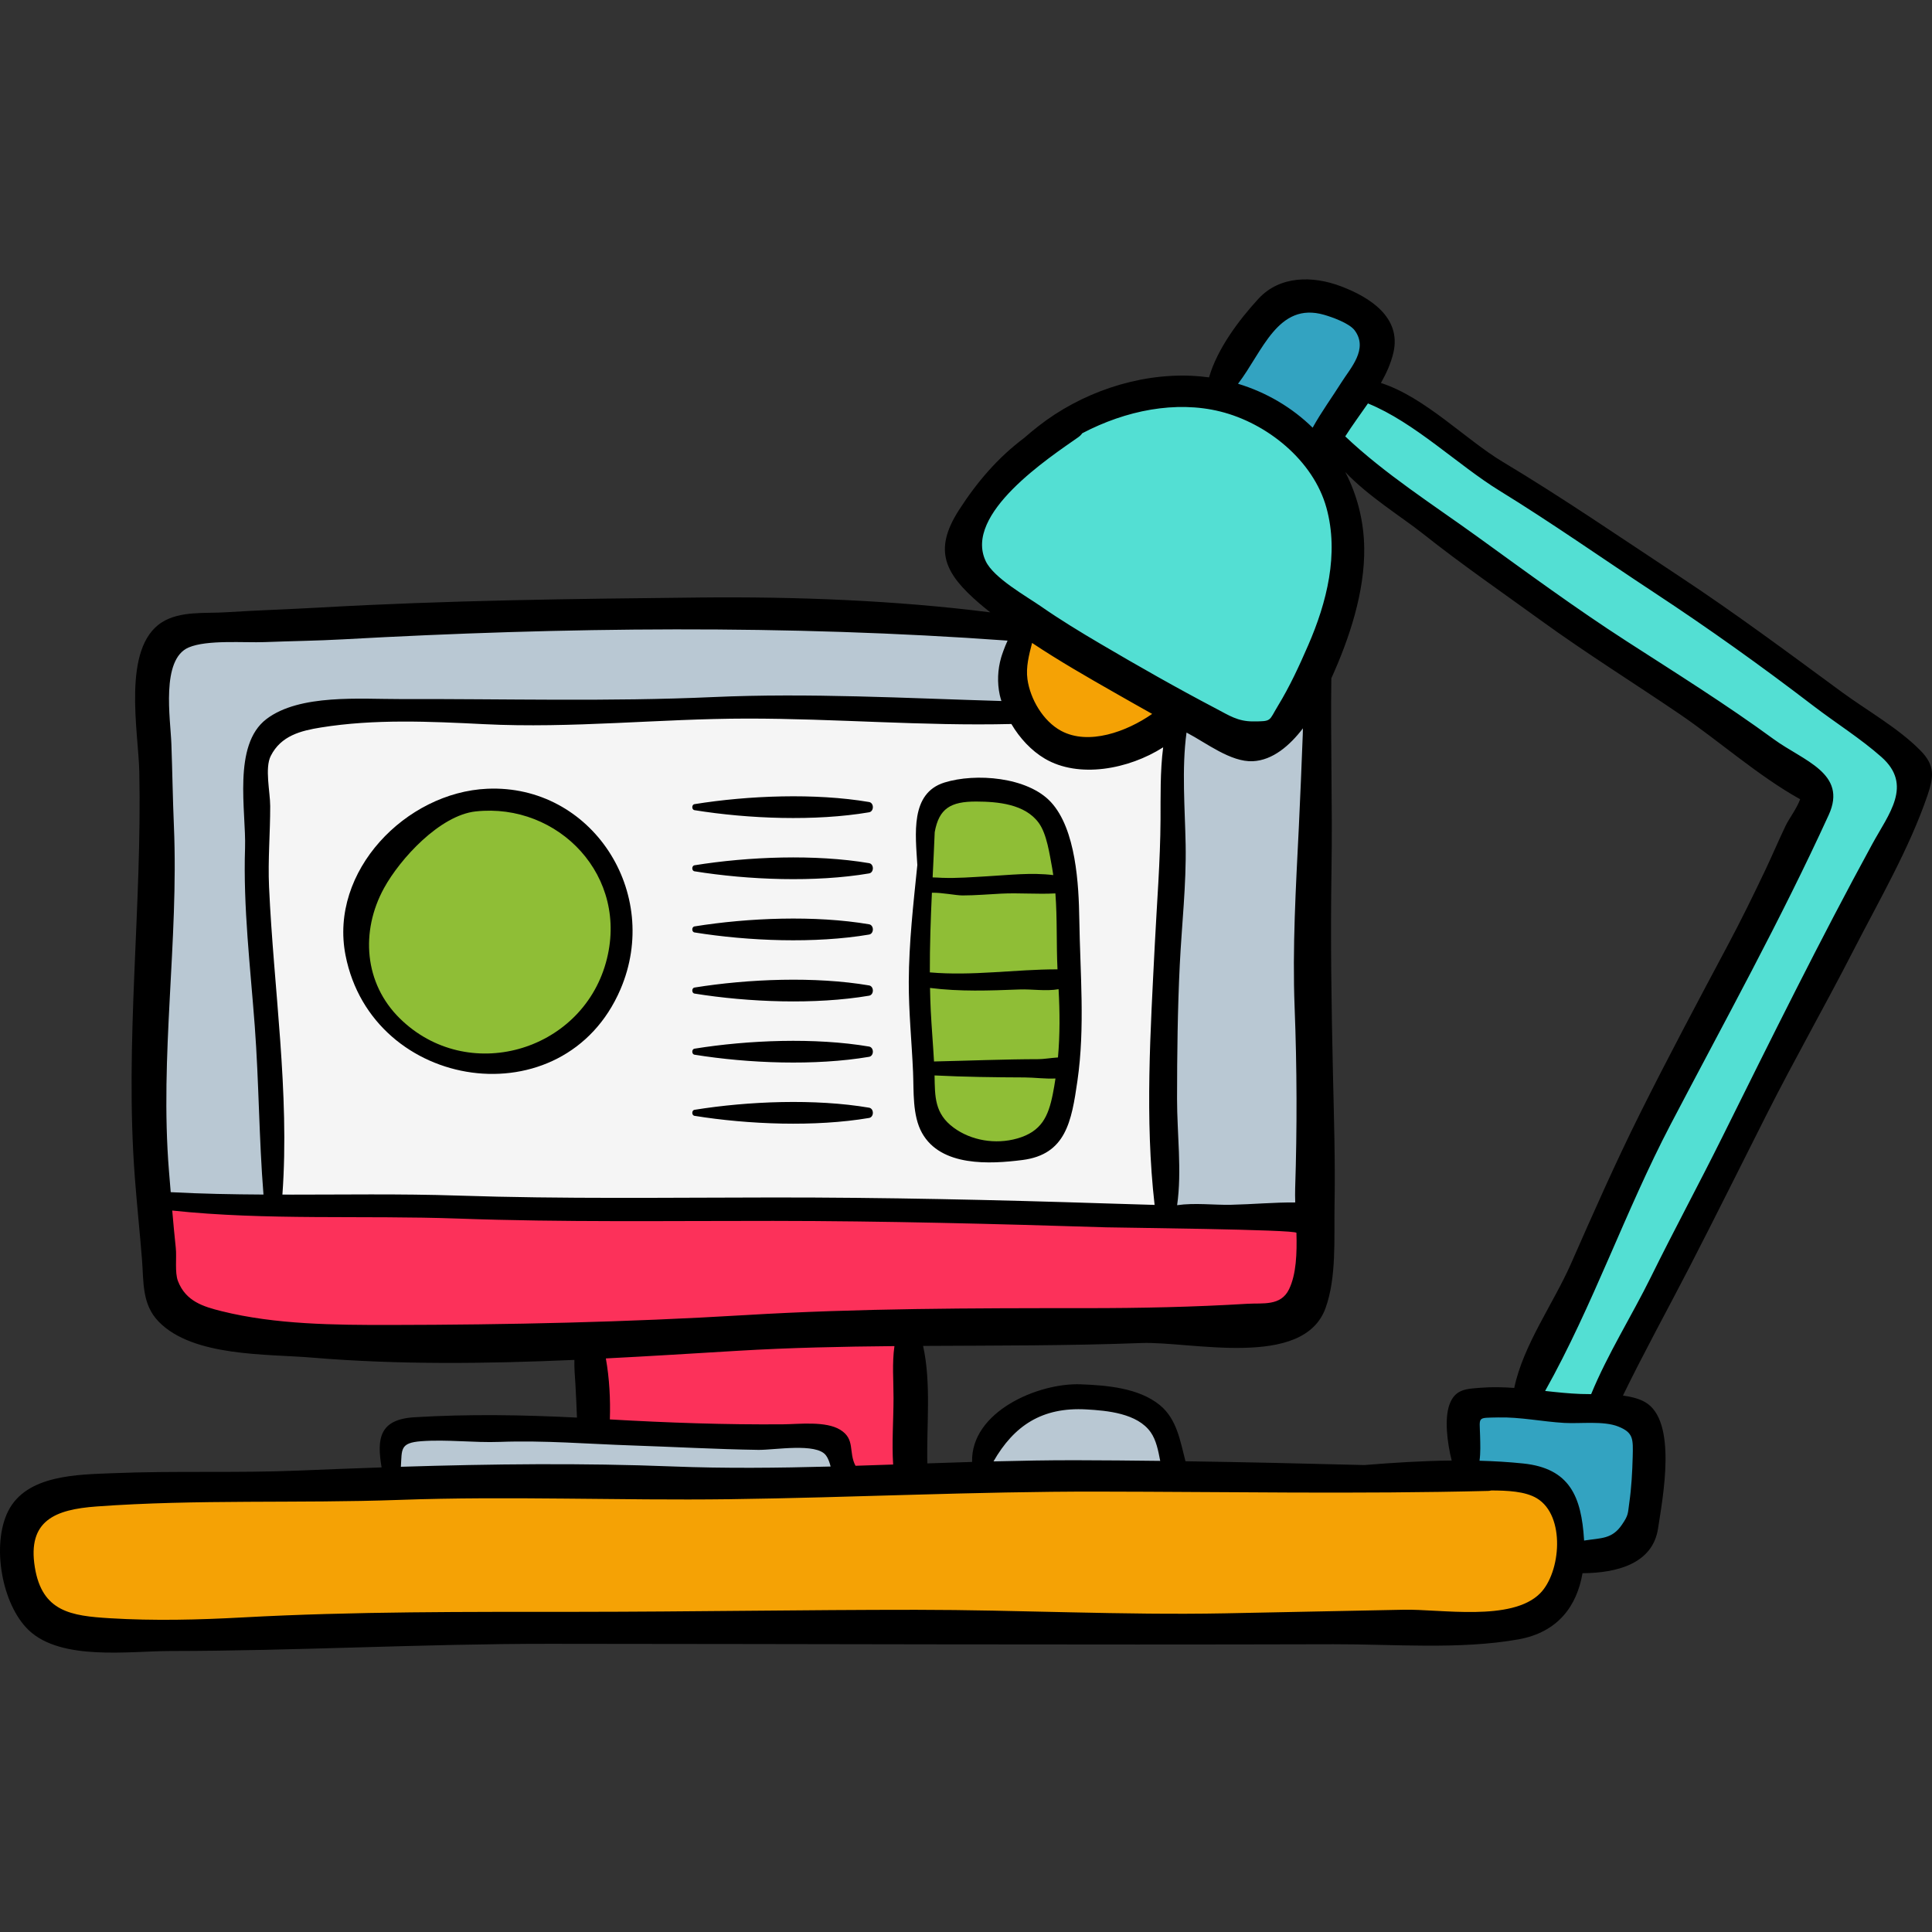 <?xml version="1.0"?>
<svg xmlns="http://www.w3.org/2000/svg" xmlns:xlink="http://www.w3.org/1999/xlink" version="1.1" id="Capa_1" x="0px" y="0px" viewBox="0 0 511.998 511.998" style="enable-background:new 0 0 511.998 511.998;" xml:space="preserve" width="512px" height="512px" class=""><rect x="0" y="0" width="511.998" height="511.998" fill="#333333" stroke="none"/><g><path style="fill:#B9C8D3" d="M40.921,169.229c0.26,35.122-2.769,70.735-1.024,105.801c0.447,8.989-0.958,18.035-1.466,26.996  c-0.54,9.532,0.373,19.812,1.72,29.292c0.993,6.983,3.06,17.679,10.714,20.27c6.432,2.177,16.292,1.965,23.027,2.295  c21.499,1.053,42.958-0.153,64.458-0.516c16.972-0.287,33.919-1.385,50.911-1.545c18.683-0.176,37.256,1.665,55.923,1.543  c13.626-0.089,27.261-0.052,40.876-0.675c6.45-0.295,13.333-1.721,19.75-1.454c3.966,0.165,6.12,1.871,10.014,3.013  c9.977,2.927,24.999,0.609,31.174-8.562c3.692-5.483,1.548-10.582,1.677-16.636c0.169-7.95-0.121-15.991,0.169-23.938  c0.52-14.254,1.363-28.763,1.388-43.066c0.045-25.525-3.198-50.489-1.472-75.977c-11.773,29.453-64.395-19.918-78.529-21.768  c-10.657-1.395-21.878-0.365-32.63-0.856c-18.4-0.841-36.732-1.064-55.159-1.088c-25.9-0.033-52.129,0.426-77.993,1.827  c-8.616,0.467-17.145,0.608-25.771,0.626C67.214,164.834,50.637,159.642,40.921,169.229z" data-original="#B2B2B2" class="active-path" data-old_color="#B2B2B2"/><path style="fill:#F5A205" d="M7.047,400.46c-2.749,5.25-4.803,14.584-1.9,20.163c4.238,8.145,14.912,8.282,22.526,10.906  c10.964,3.778,22.425,2.3,33.863,2.315c8.287,0.01,16.486-0.745,24.757-1c10.715-0.33,20.29,0.03,30.786-1.983  c10.289-1.973,22.834,0.57,33.376,1.425c13.985,1.134,26.805-1.321,40.629-2.27c23.833-1.635,47.654,0.387,71.459,0.391  c46.453,0.009,96.638,10.588,142.185-2.332c8.91-2.528,10.97-8.733,9.819-17.878c-1.07-8.497-4.282-15.351-12.297-17.565  c-13.854-3.826-28.915,0.062-43.147,1.002c-18.574,1.226-36.986-2.241-55.574-2.022c-30.274,0.357-60.487,3.043-90.755,1.95  c-15.553-0.562-31.126-0.914-46.678-1.471c-11.457-0.411-22.88,0.254-34.22-0.48c-12.931-0.836-25.83,0.53-38.807,0.503  c-10.814-0.022-21.825,0.561-32.538,2.087c-11.336,1.615-22.547,1.67-33.873,2.822C18.035,397.901,8.617,398.635,7.047,400.46z" data-original="#F76B25" class="" data-old_color="#8FBE36"/><g>
	<path style="fill:#B9C8D3" d="M117.998,378.368c-3.805,0-12.683-1.393-15.254,1.572c-2.886,3.328-1.379,11.894,2.013,14.038   c6.13,3.874,21.724,1.346,28.413,1.107c12.101-0.432,24.136-0.697,36.202-0.025c11.913,0.663,23.538,0.469,35.457,0.491   c4.613,0.009,14.524,0.844,18.361-2.347c2.641-2.197,2.441-7.274-0.132-10.172c-4.37-4.921-19.012-2.708-24.815-2.7   c-14.184,0.018-28.168-1.64-42.273-2.825c-5.81-0.488-11.535-0.605-17.36-0.612C130.382,376.885,119.958,379.834,117.998,378.368z" data-original="#F4F4F4" class="" data-old_color="#B2B2B2"/>
	<path style="fill:#B9C8D3" d="M259.388,389.168c0.287-27.779,56.62-26.54,52.456,0.908c-5.383,0.742-12.105-0.177-17.596-0.459   C283.448,389.063,269.902,386.265,259.388,389.168z" data-original="#F4F4F4" class="" data-old_color="#B2B2B2"/>
</g><g>
	<path style="fill:#FC315A" d="M156.291,354.803c-2.155,6.778-0.249,17.508,1.558,24.484c10.139-0.104,20.754,1.952,30.955,2.476   c8.167,0.419,16.823-0.412,24.57-0.449c4.966-0.023,7.696-0.626,9.22,4.481c1.742,5.835-1.093,4.903,4.326,5.458   c4.453,0.456,11.171,0.351,15.698-0.197c0.434-8.21,0.489-16.885-0.402-25.068c-0.257-2.361,0.407-11.865-1.009-13.903   c-0.974-1.402-2.634-0.924-4.18-1.332c-7.442-1.966-17.156-1.023-24.786-0.77c-12.012,0.398-23.876,1.587-35.825,2.842   C173.249,353.157,158.72,357.556,156.291,354.803z" data-original="#727272" class="" data-old_color="#33A3C1"/>
	<path style="fill:#FC315A" d="M39.94,318.965c-0.124,10.054,2.332,23.647,11.605,29.084c10.105,5.924,27.126,5.289,38.233,5.281   c27.372-0.019,54.582,0.028,81.932,0.496c35.027,0.599,70.308-0.773,105.313-1.957c13.366-0.452,26.536-0.043,39.906,0.505   c7.548,0.309,16.597,0.813,23.949-0.887c6.226-1.439,7.077-5.269,7.373-11.431c0.218-4.523,0.368-14.211-3.048-17.638   c-4.326-4.338-17.171-1.122-22.518-1.001c-11.269,0.254-22.319-0.803-33.527-1.362c-19.426-0.969-39.061,0.458-58.489,0.383   c-23.518-0.091-47.038,1.236-70.627,0.992c-26.829-0.277-54.48,0.562-81.159-2.562C65.619,317.315,50.98,315.905,39.94,318.965z" data-original="#727272" class="" data-old_color="#33A3C1"/>
</g><path style="fill:#F5F5F5" d="M69.396,197.704c-2.04,3.217-1.483,7.549-1.473,11.231c0.023,8.213,0,16.427,0,24.64  c0,21.775,4.149,42.785,4.442,64.452c0.083,6.139-0.966,12.36-0.931,18.409c13.375,0.058,27.096,2.158,40.539,3.006  c35.386,2.233,70.816,0.209,106.17,1.512c17.738,0.654,35.412,0.409,53.123,0.956c12.378,0.383,25.764,0.838,37.632-0.576  c-1.563-6.494-1.918-14.573-1.889-21.397c0.084-20.024,2.155-40.35,2.946-60.42c0.347-8.793,0.914-17.738,0.489-26.59  c-0.327-6.816-1.698-13.834-1.546-20.573c-9.202,3.363-18.88,9.717-29.259,5.974c-5.305-1.914-4.142-4.519-6.546-8.233  c-2.24-3.461-2.397-2.437-6.832-2.211c-10.283,0.525-20.642-0.446-30.928-0.017c-13.248,0.553-26.706,0.168-39.994,0.755  c-8.762,0.387-17.516,1.339-26.283,1.73c-9.232,0.412-18.178-1.172-27.248-1.701c-10.427-0.608-20.985,0.844-31.401,1.197  C95.601,190.348,77.513,183.522,69.396,197.704z" data-original="#14DDF7" class="" data-old_color="#f5f5f5"/><g>
	<path style="fill:#8FBE36" d="M105.725,222.25c-9.572,6.24-11.795,23.429-9.953,33.996c1.795,10.3,8.786,17.564,18.298,21.383   c9.659,3.878,23.492,5.808,33.039,0.479c13.852-7.733,20.187-24.692,15.871-39.638c-2.943-10.192-9.354-17.454-18.359-22.98   C131.103,207.196,116.127,212.944,105.725,222.25z" data-original="#71D182" class="" data-old_color="#FC315A"/>
	<path style="fill:#8FBE36" d="M245.641,216.359c-1.729,19.658-6.286,40.844-3.455,60.634c2.014,14.079,3.357,31.121,22.393,28.644   c18.339-2.386,17.812-15.949,18.482-31.324c0.704-16.171,2.407-34.983-1.067-50.872   C278.682,208.294,255.674,201.414,245.641,216.359z" data-original="#71D182" class="" data-old_color="#FC315A"/>
</g><path style="fill:#F5A205" d="M275.365,163.712c-1.289-0.371-2.451-0.346-3.31,0.389c-4.014,3.435-1.994,12.92-1.681,17.468  c0.486,7.069,2.246,11.182,8.871,14.636c6.162,3.212,13.191,4.008,20.017,2.385c4.237-1.008,14.051-5.297,13.623-10.684  c-0.341-4.286-6.638-6.118-9.815-7.693c-6.913-3.427-12.71-7.698-19.347-11.717C281.542,167.175,278.157,164.515,275.365,163.712z" data-original="#FFDC0F" class="" data-old_color="#f5a205"/><path style="fill:#53DFD3" d="M308.972,102.953c-18.435,3.092-37.587,13.125-48.626,28.365c-2.956,4.081-10.37,13.992-7.706,19.292  c2.042,4.063,10.91,6.294,14.725,8.8c11.62,7.633,23.944,14.312,36.001,21.432c7.878,4.652,21.407,16.853,31.241,15.04  c11.615-2.141,15.578-18.626,18.068-28.37c3.508-13.723,5.622-29.267,0.027-42.752C346.511,109.841,326.754,100.813,308.972,102.953  z" data-original="#9E9E9E" class="" data-old_color="#33A3C1"/><g>
	<path style="fill:#33A3C1" d="M342.356,77.915c-4.162,2.554-21.494,20.42-18.652,26.761c1.725,3.849,14.352,4.39,17.954,6.433   c2.847,1.615,4.371,5.122,7.477,6.013c5.042-6.45,14.15-18.405,13.847-27.031c-0.144-4.082-2.352-6.532-5.661-8.737   C352.025,77.825,345.555,80.404,342.356,77.915z" data-original="#7F7F7F" class="" data-old_color="#53DFD3"/>
	<path style="fill:#33A3C1" d="M387.522,389.659c1.018-0.477-0.583-14.156,0.576-17.599c15.015-0.822,31.348-1.451,45.977,1.484   c2.757,8.204,3.614,20.772,1.068,29.259c-1.505,5.015-8.733,10.849-14.448,9.645c-5.898-1.243-4.646-9.923-7.861-14.124   c-2.547-3.323-6.2-6.341-10.208-7.53C399.675,389.918,390.226,388.391,387.522,389.659z" data-original="#7F7F7F" class="" data-old_color="#53DFD3"/>
</g><path style="fill:#53DFD3" d="M479.585,212.423c0.042,5.46-5.101,10.786-7.512,15.688c-5.638,11.467-11.122,22.508-16.789,33.907  c-3.305,6.648-6.615,13.23-9.614,20.029c-5.475,12.409-11.248,24.509-17.179,36.706c-6.866,14.12-12.788,28.792-20.124,42.664  c-1.682,3.181-4.867,6.296-1.378,9.058c2.034,1.61,11.376,0.788,13.915,0.53c6.584-0.669,7.047-5.676,10.687-11.777  c9.136-15.313,16.658-31.498,24.358-47.559c3.933-8.203,7.904-16.39,12.167-24.427c3.196-6.025,7.656-11.338,10.609-17.47  c4.927-10.236,8.743-21.177,12.997-31.713c5.326-13.192,20.803-29.66,7.501-43.312c-3.135-3.218-6.965-5.769-10.457-8.579  c-7.938-6.388-15.948-12.227-24.411-17.905c-13.652-9.161-27.831-17.648-41.023-27.243c-13.109-9.534-27.672-17.032-40.445-26.982  c-5.964-4.646-15.931-16.049-23.062-10.332c-2.321,1.861-6.762,6.839-8.164,9.461c-2.186,4.087-0.774,4.691,2.765,7.49  c7.471,5.91,15.654,10.998,23.032,16.937c16.532,13.309,33.496,29.422,52.164,39.874c11.152,6.244,22.809,11.405,33.616,18.308  c5.008,3.199,12.144,7.154,15.206,12.508C479.236,209.668,479.575,211.05,479.585,212.423z" data-original="#B9C8D3" class="" data-old_color="#33A3C1"/><path d="M508.92,198.877c-5.893-5.977-14.104-10.54-20.878-15.52c-14.322-10.526-28.357-20.974-43.204-30.769  c-15.379-10.147-30.798-20.728-46.574-30.18c-9.933-5.951-20.593-17.135-32.307-20.918c1.453-2.571,2.653-5.218,3.306-8.022  c2.184-9.381-6.275-14.734-13.998-17.633c-7.369-2.767-16.083-2.827-21.758,3.334c-5.064,5.497-10.893,13.178-13.099,20.84  c-1.542-0.212-3.107-0.355-4.69-0.424c-14.35-0.627-29.302,4.541-40.581,13.389c-1.206,0.946-2.474,1.993-3.765,3.119  c-6.851,5.134-12.455,11.612-17.271,19.126c-6.866,10.711-3.644,16.856,5.435,24.682c0.949,0.818,1.93,1.593,2.904,2.377  c-25.306-3.204-51.881-4.196-77.11-3.933c-33.494,0.348-66.855,0.745-100.304,2.642c-8.405,0.477-16.785,0.733-25.19,1.271  c-5.441,0.348-12.092-0.414-16.933,2.659c-10.67,6.773-6.215,28.99-5.989,39.549c0.766,35.883-3.908,71.764-1.174,107.64  c0.55,7.219,1.311,14.407,1.886,21.617c0.475,5.959-0.073,11.922,4.447,16.549c9.117,9.332,28.64,8.506,40.636,9.508  c22.902,1.915,46.261,1.627,69.513,0.606c-0.065,2.109,0.132,4.242,0.261,6.322c0.187,2.992,0.289,5.971,0.417,8.969  c-14.311-0.73-28.888-0.968-43.127-0.088c-9.272,0.573-9.93,5.682-8.649,13.286c-7.293,0.248-14.58,0.529-21.854,0.835  c-16.459,0.692-32.957,0.018-49.416,0.699c-9.223,0.381-22.842,0.379-27.696,10.063c-4.469,8.915-1.685,24.768,5.473,31.557  c8.635,8.189,26.626,5.516,37.527,5.505c33.478-0.031,66.966-1.928,100.483-1.911c69.248,0.036,138.497,0.307,207.702,0.112  c15.774-0.045,33.45,1.493,49.038-1.287c10.484-1.87,15.507-8.833,17.001-17.533c9.007-0.064,18.607-2.445,20.023-11.891  c1.185-7.909,5.252-28.582-3.512-33.494c-1.618-0.907-3.645-1.402-5.801-1.684c5.511-11.33,11.643-22.454,17.417-33.627  c7.055-13.655,13.812-27.312,20.743-41.028c7.334-14.511,15.392-28.636,22.81-43.098c6.865-13.385,14.904-27.136,19.756-41.357  C512.515,205.754,512.777,202.789,508.92,198.877z M350.899,83.426c2.115,0.609,6.685,2.222,8.103,4.125  c3.681,4.942-1.114,9.987-3.47,13.731c-2.538,4.036-5.372,7.899-7.667,12.061c-5.441-5.331-12.218-9.351-19.775-11.643  C334.593,93.238,338.617,79.892,350.899,83.426z M356.511,125.09c6.037,6.418,15.073,11.976,20.648,16.402  c10.176,8.077,20.908,15.47,31.422,23.087c11.884,8.61,24.281,16.33,36.417,24.577c10.479,7.122,20.91,16.444,32.055,22.651  c-0.877,2.457-2.931,5.119-3.839,7.012c-1.842,3.842-3.506,7.784-5.333,11.639c-3.207,6.766-6.478,13.423-9.995,20.025  c-7.866,14.763-15.833,29.708-23.293,44.663c-6.483,12.995-12.416,26.458-18.27,39.751c-4.668,10.601-12.653,21.51-15.032,32.919  c-2.903-0.206-5.809-0.289-8.726-0.059c-3.875,0.305-6.918,0.266-8.442,4.46c-1.361,3.745-0.607,10.073,0.587,14.838  c-7.725,0.083-15.441,0.571-23.156,1.195c-15.795-0.41-31.592-0.767-47.389-1.003c-1.409-5.398-2.277-11.206-6.823-14.899  c-5.595-4.546-13.996-5.218-20.893-5.492c-11.296-0.45-29.184,7.237-28.837,20.57c-3.951,0.117-7.904,0.252-11.856,0.386  c-0.244-9.948,1.073-21.264-1.131-31.134c19.285-0.109,38.568-0.035,57.855-0.766c12.989-0.492,42.896,6.982,48.785-9.216  c2.977-8.188,2.244-18.627,2.4-27.159c0.213-11.688-0.154-23.377-0.42-35.062c-0.411-18.014-0.675-35.962-0.384-53.986  c0.272-16.887-0.273-33.867-0.048-50.726c4.794-10.569,8.875-22.902,8.719-34.537C361.433,137.916,359.617,131.113,356.511,125.09z   M307.467,387.148c-7.463-0.092-14.926-0.16-22.389-0.174c-7.256-0.014-14.523,0.126-21.792,0.309  c5.424-9.443,12.825-14.441,24.624-13.773c5.512,0.313,13.506,1.02,17.043,6.065C306.406,381.648,306.945,384.428,307.467,387.148z   M343.087,266.943c0.624,16.01,0.666,32.024,0.143,48.024c-0.037,1.143-0.02,2.389,0.019,3.693  c-5.682-0.038-11.261,0.491-17.071,0.621c-4.311,0.097-9.556-0.578-14.229,0.105c1.296-9.067-0.029-19.055-0.02-28.214  c0.012-11.847,0.143-23.614,0.72-35.446c0.518-10.616,1.753-21.241,1.557-31.871c-0.175-9.501-1.073-20.124,0.235-29.72  c0.08,0.044,0.158,0.088,0.239,0.13c4.921,2.57,11.484,7.742,17.337,7.464c5.271-0.251,9.767-4.138,13.268-8.708  c-0.011,0.546-0.018,1.094-0.04,1.635c-0.329,8.2-0.636,16.396-1.043,24.593C343.421,235.014,342.472,251.168,343.087,266.943z   M261.234,148.725c-5.989-12.556,16.959-27.541,24.512-32.853c0.452-0.318,0.798-0.677,1.062-1.055  c11.581-6.082,24.785-8.683,36.534-5.773c12.404,3.072,24.702,12.953,28.175,25.52c3.382,12.239,0.075,25.144-4.827,36.415  c-2.425,5.575-4.866,10.89-8.028,16.082c-2.462,4.043-1.516,4.107-6.611,4.118c-4.008,0.008-6.339-1.584-9.698-3.346  c-10.433-5.472-20.672-11.292-30.824-17.269c-5.317-3.131-10.599-6.345-15.667-9.869  C272.052,158.044,263.377,153.216,261.234,148.725z M305.982,319.311c-4.272-0.126-8.546-0.25-12.8-0.387  c-29.373-0.95-58.869-1.603-88.258-1.583c-27.818,0.02-55.716,0.426-83.512-0.498c-15.446-0.514-31.029-0.236-46.573-0.249  c1.964-26.946-2.328-54.711-3.54-81.585c-0.324-7.167,0.317-14.233,0.306-21.39c-0.006-3.751-1.489-10.045,0.15-13.295  c2.712-5.377,8.002-6.68,13.263-7.529c14.196-2.29,28.927-1.602,43.261-0.885c23.26,1.165,46.39-1.454,69.64-1.478  c23.39-0.025,46.677,2.011,70.105,1.436c2.211,3.759,5.3,7.083,8.868,9.186c8.968,5.287,22.174,2.85,31.355-3.006  c-0.828,6.381-0.663,13.298-0.697,19.15c-0.063,11.127-0.964,22.045-1.521,33.145C304.889,273.088,303.375,296.623,305.982,319.311z   M273.51,170.383c7.135,4.752,14.596,9.032,22.042,13.275c3.256,1.855,6.51,3.709,9.78,5.535  c-6.747,4.714-16.848,8.407-24.127,4.488c-4.801-2.585-8.193-8.459-8.92-13.671C271.834,176.778,272.695,173.581,273.51,170.383z   M44.777,310.308c-2.48-30.562,2.598-60.911,1.311-91.362c-0.308-7.279-0.408-14.559-0.672-21.839  c-0.24-6.606-2.833-22.368,4.586-25.528c4.913-2.092,14.76-1.207,20.132-1.417c6.961-0.273,13.896-0.347,20.859-0.735  c58.399-3.247,117.685-3.894,176.024,0.343c-0.853,1.845-1.51,3.81-1.706,4.486c-0.927,3.207-1.073,6.632-0.37,9.902  c0.116,0.539,0.286,1.077,0.443,1.616c-25.387-0.747-51.059-2.181-76.38-1.045c-27.774,1.247-55.225,0.446-82.981,0.527  c-10.366,0.031-26.604-1.41-35.417,5.301c-9.054,6.894-5.347,24.471-5.665,34.161c-0.515,15.7,1.402,31.541,2.571,47.174  c1.114,14.896,1.111,29.787,2.312,44.675c-8.219-0.046-16.424-0.195-24.585-0.632C45.086,314.06,44.929,312.187,44.777,310.308z   M103.409,351.127c-14.659,0.02-30.392-0.096-44.674-3.65c-4.879-1.214-9.495-2.608-11.573-7.974  c-0.885-2.284-0.308-6.28-0.575-8.776c-0.354-3.307-0.659-6.612-0.944-9.92c24.92,2.66,50.782,1.221,75.77,2.127  c27.789,1.008,55.698,0.593,83.512,0.614c29.395,0.022,58.877,0.784,88.258,1.705c3.031,0.095,50.359,0.569,50.385,1.462  c0.155,5.431-0.034,10.95-1.953,14.936c-2.19,4.548-6.953,3.612-11.122,3.866c-14.165,0.863-28.423,1.157-42.615,1.155  c-30.17-0.005-60.331,0.031-90.455,1.845C166.066,350.403,134.815,351.083,103.409,351.127z M236.794,370.523  c-0.01,5.855-0.472,11.741-0.103,17.588c-3.325,0.114-6.65,0.23-9.975,0.334c-1.917-3.654,0.008-7.028-4.029-9.53  c-3.849-2.384-10.896-1.497-15.147-1.461c-15.2,0.128-30.708-0.417-45.924-1.295c0.178-5.255-0.112-10.891-1.058-16.165  c11.71-0.594,23.377-1.329,34.925-2.021c13.853-0.829,27.704-1.117,41.553-1.244C236.383,361.253,236.801,365.974,236.794,370.523z   M111.613,381.936c6.859-0.515,13.936,0.435,20.833,0.18c11.813-0.438,23.257,0.548,35.065,0.942  c11.128,0.371,22.34,1.005,33.466,1.171c4.201,0.063,15.39-1.945,17.895,1.445c0.695,0.942,0.979,1.946,1.254,2.969  c-13.976,0.376-27.942,0.529-41.87-0.02c-23.95-0.943-48.017-0.664-72.022,0.087C106.542,384.15,105.904,382.365,111.613,381.936z   M408.159,422.234c-7.511,7.599-26.442,4.153-36.174,4.361c-15.77,0.337-31.548,0.651-47.31,0.952  c-27.231,0.522-54.655-0.926-81.923-0.933c-29.831-0.008-59.688,0.519-89.535,0.536c-29.625,0.017-59.275-0.131-88.868,1.479  c-11.734,0.639-23.502,0.936-35.24,0.218c-10.231-0.626-17.956-1.685-19.877-13.509c-2.022-12.442,5.469-15.314,16.323-16.108  c26.642-1.949,53.522-0.778,80.229-1.744c29.211-1.057,58.35,0.196,87.546-0.185c32.507-0.424,64.959-2.06,97.476-2.016  c34.548,0.046,69.04,0.683,103.59-0.18c0.286-0.007,0.544-0.054,0.787-0.119c4.24,0.019,8.989,0.192,12.125,2.093  C414.906,401.69,413.648,416.682,408.159,422.234z M432.681,386.07c-0.099,3.938-0.34,8.28-0.901,12.161  c-0.421,2.909-0.147,3.205-1.984,5.875c-2.608,3.79-5.438,3.449-9.858,4.137c-0.048,0.008-0.092,0.019-0.14,0.027  c-0.005-0.087-0.004-0.172-0.01-0.259c-0.714-11.321-3.734-18.891-16.13-20.174c-3.86-0.399-7.716-0.622-11.569-0.729  c0.291-2.157,0.207-4.314,0.148-6.632c-0.131-5.151-0.843-4.705,4.79-4.84c5.82-0.14,11.72,1.119,17.533,1.452  c4.275,0.245,10.421-0.604,14.326,0.969C432.889,379.67,432.8,381.324,432.681,386.07z M496.19,223.642  c-13.884,25.447-26.877,51.74-39.778,77.715c-6.162,12.407-12.747,24.576-18.874,37.005c-5.103,10.352-11.477,20.417-15.869,31.1  c-0.978-0.006-1.925-0.015-2.779-0.046c-3.148-0.117-6.283-0.452-9.414-0.801c12.707-22.675,21.212-47.63,33.262-70.648  c14.228-27.18,29.123-54.08,41.894-82.015c5.052-11.051-6.768-14.345-14.582-20.062c-12.604-9.222-25.846-17.485-38.969-25.952  c-13.541-8.737-26.485-18.261-39.545-27.702c-11.574-8.367-24.629-16.691-35.034-26.587c1.864-2.937,4.001-5.814,6.016-8.735  c12.335,5.008,23.904,16.389,34.844,23.112c13.822,8.493,27.329,18,40.899,26.932c14.549,9.577,28.451,19.496,42.279,30.089  c5.922,4.536,12.476,8.622,18.056,13.565C507.015,208.067,500.516,215.714,496.19,223.642z" data-original="#000000" class="" style="fill:#000000" data-old_color="#B2B2B2"/><path d="M129.155,209.024c-21.546,0.94-41.962,21.809-37.586,44.138c7.079,36.12,57.93,43.723,72.844,9.05  C175.444,236.564,156.791,207.819,129.155,209.024z M160.562,255.136c-6.654,23.699-36.743,32.301-54.599,14.763  c-9.452-9.284-10.487-23.074-4.196-34.542c4.267-7.78,14.8-19.292,24.293-20.323C147.978,212.652,166.985,232.259,160.562,255.136z" data-original="#000000" class="" style="fill:#000000" data-old_color="#B2B2B2"/><path d="M278.489,212.551c-6.183-6.673-19.977-7.745-28.219-5.169c-9.101,2.845-7.654,13.697-7.168,21.864  c-1.049,10.288-2.229,20.572-2.267,30.947c-0.029,7.955,0.786,15.909,1.131,23.849c0.222,5.123-0.21,11.562,2.371,16.19  c5.023,9.008,18.018,8.281,26.632,7.179c11.538-1.476,13.013-10.287,14.56-20.985c2.052-14.185,0.716-28.488,0.498-42.743  C285.886,234.513,285.169,219.762,278.489,212.551z M247.709,220.528c1.124-6.236,4.167-8.145,11.053-8.111  c5.587,0.027,12.898,0.62,16.555,5.712c2.117,2.949,2.834,8.282,3.5,11.811c0.124,0.656,0.205,1.312,0.305,1.968  c-5.803-0.72-11.662-0.013-17.519,0.317c-3.986,0.224-7.932,0.55-11.927,0.406c-0.946-0.035-1.756-0.105-2.521-0.11  C247.349,228.518,247.548,224.519,247.709,220.528z M246.963,236.587c2.578-0.088,6.333,0.715,8.143,0.712  c3.373-0.005,6.826-0.304,10.198-0.476c4.729-0.242,9.64,0.202,14.383-0.065c0.52,6.696,0.236,13.391,0.56,20.126  c-11.313-0.002-22.46,1.801-33.831,0.806C246.392,250.668,246.636,243.626,246.963,236.587z M278.996,289.97  c-1.182,5.888-2.983,9.911-9.431,11.742c-5.774,1.639-12.194,0.539-16.811-2.852c-5.103-3.747-4.982-8.209-5.086-13.86  c7.993,0.402,15.847,0.5,23.879,0.53c2.507,0.01,5.422,0.412,8.165,0.281C279.506,287.195,279.275,288.58,278.996,289.97z   M280.374,280.234c-1.86,0.122-3.846,0.453-5.112,0.455c-9.234,0.018-18.5,0.407-27.741,0.611c-0.248-4.454-0.627-8.9-0.859-13.358  c-0.107-2.039-0.153-4.083-0.196-6.128c7.977,1.003,15.636,0.713,23.724,0.405c3.255-0.124,7.027,0.52,10.344-0.073  C280.873,268.23,280.902,274.224,280.374,280.234z" data-original="#000000" class="" style="fill:#000000" data-old_color="#B2B2B2"/><path d="M230.307,212.543c-14.269-2.42-31.976-1.736-46.252,0.562c-0.791,0.127-0.791,1.47,0,1.598  c14.277,2.299,31.983,2.982,46.252,0.562C231.654,215.037,231.655,212.772,230.307,212.543z" data-original="#000000" class="" style="fill:#000000" data-old_color="#B2B2B2"/><path d="M230.307,228.744c-14.269-2.42-31.976-1.736-46.252,0.562c-0.791,0.127-0.791,1.47,0,1.597  c14.277,2.299,31.983,2.982,46.252,0.562C231.654,231.238,231.655,228.973,230.307,228.744z" data-original="#000000" class="" style="fill:#000000" data-old_color="#B2B2B2"/><path d="M230.307,244.945c-14.269-2.42-31.976-1.736-46.252,0.562c-0.791,0.127-0.791,1.47,0,1.598  c14.277,2.299,31.983,2.982,46.252,0.562C231.654,247.439,231.655,245.174,230.307,244.945z" data-original="#000000" class="" style="fill:#000000" data-old_color="#B2B2B2"/><path d="M230.307,261.146c-14.269-2.42-31.976-1.737-46.252,0.562c-0.791,0.127-0.791,1.47,0,1.598  c14.277,2.299,31.983,2.982,46.252,0.562C231.654,263.639,231.655,261.375,230.307,261.146z" data-original="#000000" class="" style="fill:#000000" data-old_color="#B2B2B2"/><path d="M230.307,277.347c-14.269-2.42-31.976-1.737-46.252,0.562c-0.791,0.127-0.791,1.47,0,1.597  c14.277,2.299,31.983,2.982,46.252,0.562C231.654,279.84,231.655,277.575,230.307,277.347z" data-original="#000000" class="" style="fill:#000000" data-old_color="#B2B2B2"/><path d="M230.307,293.548c-14.269-2.42-31.976-1.737-46.252,0.562c-0.791,0.127-0.791,1.47,0,1.597  c14.277,2.299,31.983,2.982,46.252,0.562C231.654,296.041,231.655,293.776,230.307,293.548z" data-original="#000000" class="" style="fill:#000000" data-old_color="#B2B2B2"/></g> </svg>
